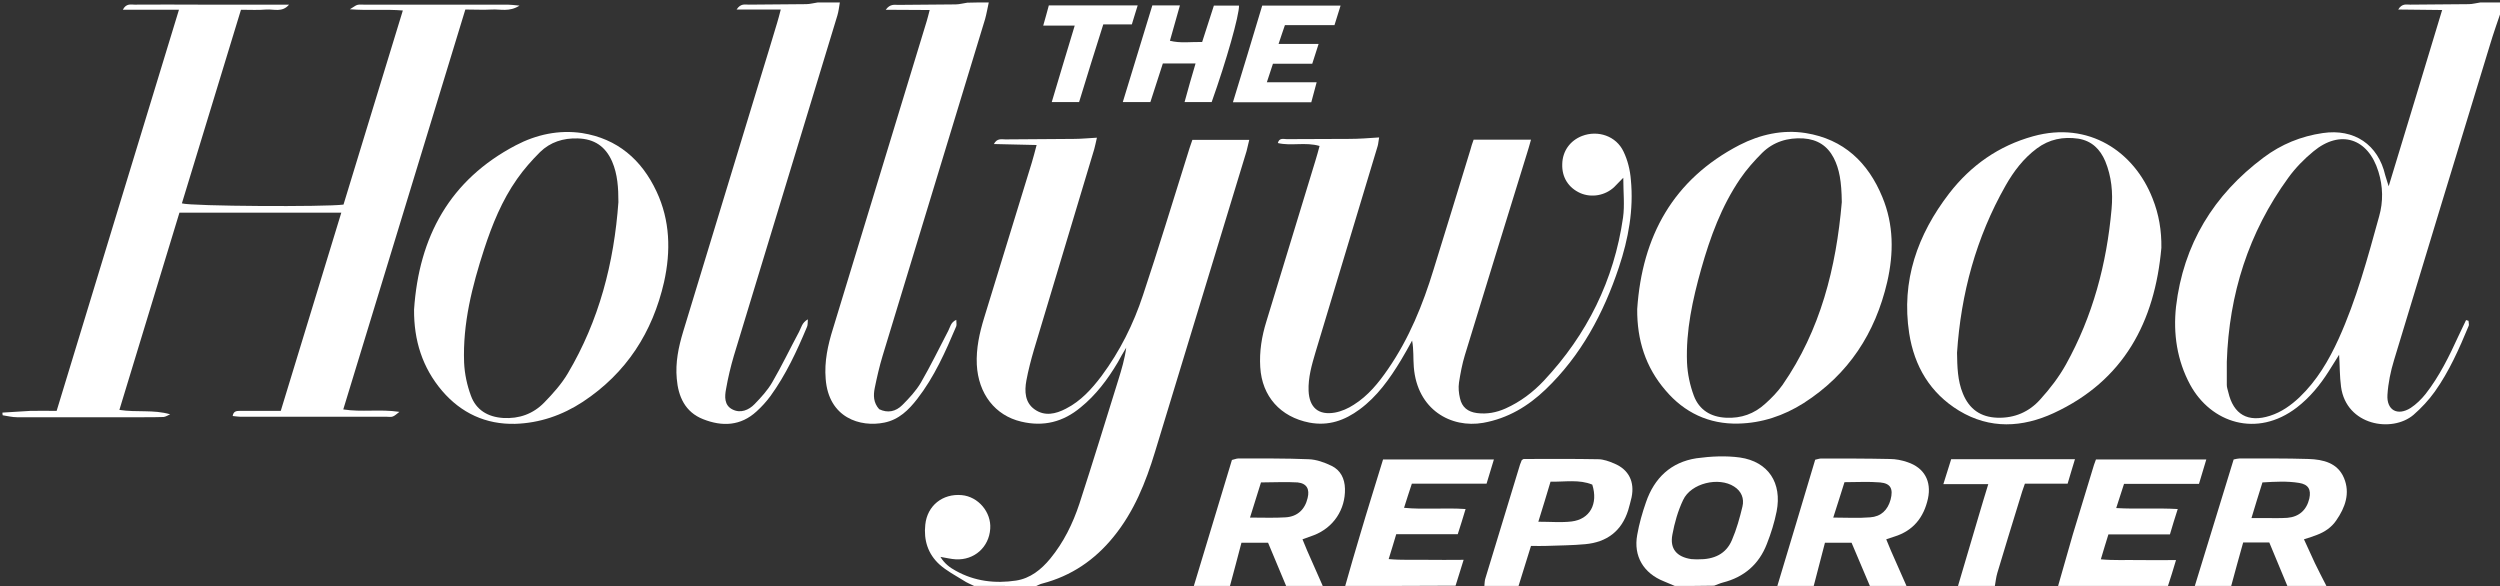 <?xml version="1.0" encoding="utf-8"?>
<!-- Generator: Adobe Illustrator 19.1.0, SVG Export Plug-In . SVG Version: 6.00 Build 0)  -->
<svg version="1.1" id="Layer_1" xmlns="http://www.w3.org/2000/svg" xmlns:xlink="http://www.w3.org/1999/xlink" x="0px" y="0px"
	 viewBox="0 0 1024 240.1" style="enable-background:new 0 0 1024 240.1;" xml:space="preserve">
<rect x="0" y="0" width="1024" height="240.1" fill="#333333" stroke="none"/>
<style type="text/css">
	.st0{fill:#FFFFFF;}
</style>
<g>
	<path class="st0" d="M1,169c3.8-0.2,7.6-0.5,11.4-0.7c3.5-0.1,6.9,0,10.8,0C39.9,113.6,56.4,59.2,73.3,4c-7.9,0-15.2,0-23,0
		c1.4-2.7,3.3-2.1,4.8-2.1c9-0.1,18,0,27,0c10.5,0,21,0,31.5,0c1.6,0,3.2,0,4.8,0c-2.8,3.3-6.2,1.8-9.3,2C105.8,4.2,102.5,4,98.7,4
		c-8.1,26.6-16.2,53-24.2,79.3c3.9,1.2,58.9,1.5,66.2,0.5c8-26.1,16-52.5,24.3-79.5c-7.1-0.6-13.8,0.1-21.7-0.5
		c1.7-1,2.3-1.6,3.1-1.8c0.8-0.2,1.7-0.1,2.5-0.1c19.7,0,39.3,0,59,0c1.3,0,2.5,0.2,4.9,0.4c-4.2,2.7-7.9,1.4-11.3,1.6
		c-3.5,0.2-7,0-10.9,0c-16.6,54.5-33.2,108.9-50,163.8c7.6,1.2,14.9-0.2,23,1c-1.3,1-1.9,1.6-2.7,1.9c-0.8,0.3-1.6,0.1-2.5,0.1
		c-20,0-40,0-60,0c-1,0-1.9-0.2-3.1-0.3c0.3-2,1.6-2.1,2.9-2.1c3.8,0,7.7,0,11.5,0c1.6,0,3.3,0,5.3,0c8.3-27.2,16.5-54,24.8-81.2
		c-22.3,0-44.1,0-66.3,0c-8.2,26.8-16.3,53.6-24.6,80.8c7.2,1.1,14-0.2,20.8,1.8c-0.9,0.4-1.8,1-2.7,1.1c-2.7,0.1-5.3,0.1-8,0.1
		c-17.3,0-34.7,0-52,0c-2,0-3.9-0.5-5.9-0.8C1,169.7,1,169.3,1,169z"/>
	<path class="st0" d="M399,240c-1.4-0.7-3-1.3-4.3-2.2c-3.4-2.1-7-4-9.9-6.6c-4.7-4.3-6.5-9.9-5.8-16.3c0.8-7.8,7.1-12.8,14.9-12.1
		c6.8,0.6,12.2,7,11.7,13.8c-0.5,7.5-6.5,12.9-14.1,12.5c-1.9-0.1-3.9-0.6-6.3-1c1.7,2.8,3.9,4.4,6.3,5.7c7.7,4.3,16.1,5.3,24.7,4
		c5.8-0.9,10.3-4.5,14-9c5.5-6.7,9.2-14.3,11.9-22.4c5.5-16.9,10.7-33.9,16-50.9c1.3-4.2,2.6-8.5,3.2-13.1c-1.2,2-2.4,4-3.5,6.1
		c-4.1,6.9-8.9,13.3-15.2,18.4c-7.1,5.9-15.1,8-24.3,5.8c-10.7-2.5-17.6-11.4-18.2-23.4c-0.3-6.6,1.1-12.9,3-19.1
		c6.5-21.2,13-42.3,19.5-63.5c0.7-2.2,1.2-4.4,2-7.3c-6.1-0.1-11.6-0.3-17.5-0.4c1.3-2.5,3.2-1.9,4.7-1.9c9.3-0.1,18.7-0.1,28-0.2
		c2.9,0,5.9-0.3,9.5-0.5c-0.5,2-0.7,3.4-1.1,4.7c-8.2,27.4-16.5,54.8-24.7,82.2c-1.2,4.1-2.3,8.3-3.1,12.6c-0.8,4.4-0.6,9,3.4,11.8
		c4.1,2.9,8.6,1.9,12.8-0.3c6.1-3.1,10.6-8.1,14.6-13.4c7.5-10.1,13.1-21.3,17-33.2c6.3-18.9,12.1-38,18.1-57.1
		c0.6-2.1,1.3-4.1,2.1-6.4c7.6,0,15.2,0,23.3,0c-0.4,1.5-0.7,3.1-1.1,4.6c-12.5,41.1-25,82.1-37.5,123.2c-3.8,12.5-8.6,24.5-17,34.8
		c-7.7,9.5-17.3,16-29.1,19.1c-0.9,0.2-1.8,0.7-2.7,1.1C415.7,240,407.3,240,399,240z"/>
	<path class="st0" d="M1025,3c-1.8,5.3-3.7,10.6-5.3,16c-13.1,42.8-26.1,85.6-39.1,128.5c-1.4,4.6-2.4,9.4-2.7,14.2
		c-0.4,6.3,4.1,8.8,9.5,5.4c2.3-1.5,4.4-3.6,6.1-5.7c5.7-7.3,9.7-15.5,13.5-23.8c1-2.2,2.1-4.3,3.1-6.5c0.3,0.1,0.7,0.2,1,0.3
		c0,0.7,0.3,1.5,0.1,2c-3.9,9.4-8,18.7-13.9,27c-2.5,3.5-5.5,6.7-8.7,9.5c-8.8,7.5-27.5,4.4-29.7-11.4c-0.6-4.4-0.5-8.9-0.8-13.2
		c-1.3,2-2.7,4.4-4.2,6.7c-3.6,5.7-7.8,10.8-13.1,14.9c-16.4,12.6-35.2,6.3-43.7-9.3c-5.4-10-7-20.9-5.8-32
		c3-25.5,15.4-45.8,35.9-61.1c7.2-5.4,15.3-8.7,24.2-10c12.9-1.9,22.7,4.7,25.6,17.3c0.3,1.2,0.8,2.4,1.4,4.5
		c7.4-24.4,14.6-47.9,21.9-72.2C994.1,4,988.5,4,982.3,3.9c1.6-2.6,3.4-2,4.9-2c8-0.1,16-0.1,24-0.2c1.6,0,3.2-0.5,4.8-0.7
		c3,0,6,0,9,0C1025,1.7,1025,2.3,1025,3z M912.1,148.2c0,3.2,0,6.3,0,9.5c0,1,0.4,2,0.6,2.9c2.1,9.2,8.1,12.6,17.1,9.7
		c4.7-1.5,8.6-4.3,12.1-7.6c7.1-6.8,12-15.1,16-23.9c7.3-16.1,11.9-33.2,16.6-50.2c1.7-6,1.6-12.2-0.3-18.3
		c-4.2-13.7-15.6-17.4-26.6-8.3c-3.8,3.1-7.4,6.8-10.3,10.8C921,95.2,913,120.5,912.1,148.2z"/>
	<path class="st0" d="M344,1c-0.3,1.8-0.5,3.6-1,5.3c-14.1,46.5-28.3,92.9-42.4,139.4c-1.3,4.4-2.4,9-3.2,13.6
		c-0.6,3.1-0.8,6.7,2.6,8.4c3.3,1.7,6.7,0.3,9.1-2.2c2.6-2.7,5.3-5.6,7.2-8.9c3.9-6.7,7.3-13.8,11-20.7c0.9-1.7,1.2-3.8,3.6-5.1
		c-0.1,1.4,0,2.4-0.4,3.2c-4.1,9.8-8.6,19.5-14.9,28.2c-1.7,2.3-3.6,4.4-5.7,6.3c-6.5,6-14.1,6.3-21.9,3.2
		c-7.4-2.9-10.2-9.3-10.8-16.6c-0.6-6.6,0.7-12.9,2.6-19.2c10.6-34.7,21.1-69.4,31.7-104.1c2.3-7.5,4.6-15,6.8-22.4
		c0.5-1.6,0.9-3.2,1.5-5.5c-6.1,0-11.7,0-18.1,0c1.7-2.6,3.5-2,5-2c7.8-0.1,15.7-0.1,23.5-0.2c1.6,0,3.2-0.5,4.8-0.7
		C338,1,341,1,344,1z"/>
	<path class="st0" d="M405,1c-0.5,2.3-0.9,4.6-1.5,6.8c-14,46-28,92-42,138c-1.3,4.3-2.3,8.7-3.2,13.1c-0.6,3-0.6,6,1.8,8.7
		c3.5,1.7,6.8,1,9.5-1.7c2.8-2.8,5.6-5.8,7.6-9.2c4-6.9,7.5-14.1,11.2-21.2c0.8-1.5,1-3.5,3.3-4.5c0,1.1,0.2,2,0,2.6
		c-4.4,10.4-9,20.8-16,29.8c-3.5,4.5-7.5,8.5-13.5,9.7c-9.8,2-22.8-1.9-24-17.9c-0.6-7.1,0.9-13.9,3-20.6c12.8-42,25.6-84,38.4-126
		c0.4-1.3,0.7-2.6,1.2-4.5c-6,0-11.6-0.1-18-0.1c1.8-2.5,3.6-2,5.1-2c7.8-0.1,15.7-0.1,23.5-0.2c1.6,0,3.2-0.5,4.8-0.7
		C399,1,402,1,405,1z"/>
	<path class="st0" d="M489,240c5.2-17.2,10.4-34.3,15.6-51.6c1-0.2,1.8-0.6,2.5-0.6c9.6,0,19.3-0.1,28.9,0.3
		c3.2,0.1,6.5,1.3,9.4,2.7c3.7,1.8,5.4,5.2,5.5,9.4c0.2,8.5-4.7,15.9-12.7,19c-1.4,0.5-2.8,1-4.7,1.7c0.7,1.7,1.3,3.1,1.9,4.6
		c2.1,4.8,4.3,9.7,6.4,14.5c-5,0-10,0-15,0c-2.5-5.9-4.9-11.8-7.4-17.7c-3.7,0-7.1,0-10.9,0c-1.6,6-3.1,11.9-4.7,17.7
		C499,240,494,240,489,240z M516.5,197.6c-1.5,4.7-2.9,9.3-4.5,14.4c5.4,0,10,0.2,14.6-0.1c4.8-0.3,7.9-3.2,9-7.9
		c0.9-3.6-0.3-6-4.1-6.4C526.7,197.3,521.7,197.6,516.5,197.6z"/>
	<path class="st0" d="M899,240c5.3-17.3,10.6-34.5,15.9-51.8c1-0.2,1.7-0.4,2.3-0.4c9.5,0,19-0.1,28.4,0.2c6,0.2,11.9,1.6,14.5,7.8
		c2.6,6.2,0.5,12.1-3.2,17.4c-1.9,2.8-4.7,4.7-7.9,5.9c-1.5,0.6-3.1,1.1-5.3,1.8c1.6,3.4,3,6.6,4.5,9.8c1.5,3.1,3.1,6.2,4.7,9.3
		c-5.3,0-10.7,0-16,0c-2.5-5.9-4.9-11.9-7.4-17.8c-3.7,0-7,0-10.7,0c-1.7,6-3.3,11.9-4.9,17.8C909,240,904,240,899,240z
		 M922.2,212.2c2.5,0,4.1,0,5.8,0c3,0,6,0.1,8.9-0.1c4.8-0.4,7.9-3.2,9-7.9c0.8-3.7-0.4-5.8-4.2-6.4c-4.9-0.8-9.8-0.5-15-0.2
		C925.2,202.3,923.8,206.9,922.2,212.2z"/>
	<path class="st0" d="M728,240c5.2-17.2,10.3-34.3,15.5-51.7c1-0.2,1.7-0.5,2.5-0.5c9.3,0,18.6,0,28,0.2c2.5,0,5,0.5,7.3,1.3
		c6.9,2.3,9.9,7.8,8.4,14.9c-1.7,7.7-6,13.2-13.8,15.6c-0.9,0.3-1.8,0.6-3.3,1.1c0.7,1.7,1.3,3.1,1.9,4.6c2.1,4.8,4.3,9.7,6.4,14.5
		c-5,0-10,0-15,0c-2.5-5.9-5-11.8-7.5-17.7c-3.7,0-7.1,0-10.9,0c-1.6,6-3.1,11.9-4.6,17.7C738,240,733,240,728,240z M750.9,212
		c5.5,0,10.3,0.3,15.1-0.1c4.4-0.3,7.2-2.9,8.4-7.3c1.1-4.3,0.1-6.6-4.3-7c-4.7-0.4-9.5-0.1-14.6-0.1
		C754,202.2,752.6,206.8,750.9,212z"/>
	<path class="st0" d="M686,240c-1.5-0.6-3-1.3-4.5-1.9c-8.3-3.3-12.5-10.3-10.9-19c0.8-4.6,2.1-9.1,3.6-13.4
		c3.4-9.9,10.2-16.4,20.7-18c5.9-0.8,12-1.1,17.8-0.3c11.6,1.7,17.3,10.4,15,22.1c-0.9,4.5-2.3,9-4,13.3c-3.2,8.3-9.3,13.6-18,15.8
		c-1.2,0.3-2.4,0.9-3.6,1.3C696.7,240,691.3,240,686,240z M695.5,229.1c6.6,0.1,11.5-2.2,13.9-7.9c1.9-4.4,3.2-9.1,4.3-13.7
		c0.8-3.3-0.4-6.3-3.4-8.2c-6.3-4.1-17.7-1.4-20.9,5.5c-2.1,4.4-3.5,9.3-4.4,14.2c-1.1,5.8,1.8,9.1,7.7,10
		C693.8,229.1,695,229.1,695.5,229.1z"/>
	<path class="st0" d="M551,240c2-7,4-14.1,6.1-21c3-10.2,6.2-20.3,9.4-30.8c15,0,29.9,0,45.4,0c-1,3.3-1.9,6.4-3,9.9
		c-10.2,0-20.3,0-30.6,0c-1.1,3.4-2.1,6.3-3.2,9.9c8.4,0.8,16.5-0.1,25.2,0.5c-1.1,3.7-2.1,6.9-3.2,10.3c-8.5,0-16.6,0-25.2,0
		c-1,3.3-1.9,6.4-3.1,10.2c5.4,0.5,10.3,0.2,15.2,0.3c4.9,0.1,9.9,0,15.5,0c-1.2,4-2.3,7.3-3.3,10.6C581,240,566,240,551,240z"/>
	<path class="st0" d="M843,240c2-7,4-14.1,6-21c2.9-9.6,5.8-19.1,8.7-28.6c0.2-0.6,0.4-1.2,0.8-2.2c14.9,0,29.8,0,45.2,0
		c-1,3.3-1.9,6.4-3,10c-5.2,0-10.4,0-15.5,0c-5,0-9.9,0-15.2,0c-1.1,3.3-2,6.3-3.2,9.9c8.5,0.5,16.6-0.1,25.2,0.4
		c-1.2,3.7-2.2,7-3.2,10.4c-8.5,0-16.6,0-25.2,0c-1,3.3-2,6.4-3.1,10.2c5.4,0.5,10.4,0.2,15.3,0.3c4.9,0.1,9.9,0,15.5,0
		c-1.2,4-2.2,7.3-3.3,10.6C873,240,858,240,843,240z"/>
	<path class="st0" d="M608,240c0.1-1.1,0.1-2.3,0.5-3.4c4.7-15.4,9.4-30.8,14.1-46.3c0.2-0.6,0.5-1.2,0.7-1.8
		c0.3-0.2,0.6-0.5,0.9-0.5c10.1,0,20.3-0.1,30.4,0.1c2.2,0,4.6,0.9,6.7,1.8c5.9,2.5,8.3,7.5,7,13.8c-0.4,1.8-0.9,3.5-1.4,5.3
		c-2.7,8.6-8.8,13.1-17.6,13.9c-5.3,0.5-10.6,0.5-15.9,0.7c-2,0.1-3.9,0-6.3,0c-1.8,5.7-3.4,11-5.1,16.4
		C617.3,240,612.7,240,608,240z M630.1,213.7c5.1,0,9.4,0.4,13.6-0.1c7.5-0.9,11-7.2,8.5-15.1c-5.3-2.2-11.1-1.1-17.1-1.2
		C633.5,202.7,631.9,207.9,630.1,213.7z"/>
	<path class="st0" d="M802,240c2.9-9.7,5.7-19.4,8.6-29.1c1.2-3.9,2.3-7.9,3.8-12.6c-6.3,0-12,0-18.4,0c1.2-3.9,2.2-7,3.2-10.2
		c16.9,0,33.5,0,50.7,0c-1,3.4-2,6.5-3,10c-5.9,0-11.6,0-17.5,0c-0.8,2.3-1.5,4.2-2,6.1c-3.1,10.2-6.3,20.3-9.3,30.5
		c-0.5,1.7-0.7,3.5-1,5.3C812,240,807,240,802,240z"/>
	<path class="st0" d="M603.6,57.2c7.9,0,15.4,0,23.5,0c-0.6,2.1-1.1,4-1.7,5.8c-8.5,27.5-17,55-25.4,82.5c-1.1,3.6-1.8,7.4-2.4,11.2
		c-0.3,2.1-0.1,4.3,0.4,6.4c0.8,3.7,3.2,5.6,7,6.1c4.1,0.5,7.9-0.2,11.7-1.9c6-2.7,11.2-6.6,15.7-11.4
		c17.7-18.9,28.7-41.1,32.4-66.8c0.7-5,0.1-10.3,0.1-16.3c-1.5,1.6-2.6,2.7-3.7,3.8c-3.7,3.5-9.3,4.5-13.9,2.5
		c-4.9-2.2-7.6-6.5-7.4-11.9c0.1-5.3,3.2-9.6,8.1-11.5c6.5-2.5,14,0,17,6.4c1.7,3.5,2.7,7.6,3,11.5c1.2,12.3-1,24.2-4.9,35.9
		c-6.3,18.9-15.5,36.1-30,50c-7.2,6.9-15.5,11.9-25.6,13.7c-13.2,2.3-27-5.4-28.4-22.8c-0.3-3.6,0-7.2-0.7-10.9
		c-1.5,2.7-3,5.5-4.6,8.1c-4.6,7.6-9.7,14.8-16.9,20.1c-6.1,4.5-12.7,6.9-20.6,5.4c-11.8-2.3-19.4-10.7-20.1-22.7
		c-0.4-6.4,0.6-12.6,2.5-18.7c6.7-22,13.4-43.9,20.1-65.9c0.6-1.9,1.1-3.8,1.7-6c-5.8-1.7-11.6,0.1-17.1-1.2
		c0.6-2.3,2.4-1.6,3.7-1.6c8.5-0.1,17,0,25.5-0.1c4,0,7.9-0.3,12.3-0.6c-0.3,1.4-0.3,2.5-0.6,3.5c-8.5,28.2-17,56.4-25.5,84.6
		c-1.5,5.1-3,10.2-2.8,15.7c0.3,6.8,4,10.1,10.8,8.9c2.7-0.5,5.4-1.7,7.7-3.2c5.9-3.7,10.2-9,14.1-14.7
		c8.6-12.5,14.2-26.3,18.6-40.7c5.1-16.4,10.1-32.8,15.1-49.1C602.6,60.1,603,58.8,603.6,57.2z"/>
	<path class="st0" d="M885.3,101.5c-2.7,30.4-15.4,54.4-44.1,67.7c-12.8,5.9-26.1,6.7-38.8-1c-11.8-7.2-18.3-18.2-20.4-31.7
		c-3.3-21.5,3.4-40.4,16.4-57.3c8.9-11.5,20.3-19.5,34.4-23.4c22.8-6.3,41.4,6.3,48.9,25.5C884.3,87.8,885.4,94.5,885.3,101.5z
		 M801.6,144.5c0.1,5.7,0.2,11.4,2.4,16.7c2.6,6.4,7.3,9.7,14.2,9.9c7,0.2,12.9-2.4,17.4-7.4c4-4.4,7.7-9.2,10.6-14.4
		c11-19.8,16.7-41.2,18.7-63.7c0.6-6.7,0-13.3-2.6-19.6c-2.1-4.9-5.5-8.3-11-9.2c-6.2-0.9-11.9,0.2-17,4c-5.5,4.1-9.5,9.4-12.8,15.2
		C809.4,97.3,803.2,120.3,801.6,144.5z"/>
	<path class="st0" d="M670.6,126.6c2-29.8,14.7-53.1,41.9-67.2c8.4-4.3,17.6-6.4,27.1-4.9c15.6,2.5,25.6,12.1,31.4,26.2
		c4.7,11.3,4.7,23,2,34.8c-4.9,21-15.8,37.8-34.2,49.6c-8.2,5.2-17.2,8.2-26.8,8.4c-12,0.3-22.1-4.5-29.8-13.6
		C674,150.4,670.5,139.2,670.6,126.6z M754.4,82.8c-0.1-8.5-1-13.6-3.3-18.1c-2.6-5-6.7-7.6-12.4-8c-6.5-0.4-12.3,1.4-16.9,5.9
		c-3.3,3.3-6.4,6.8-9,10.6c-7.7,11.3-12.3,23.9-16,37c-3.5,12.5-6.3,25.2-5.8,38.3c0.2,4.6,1.2,9.3,2.8,13.6c2.2,5.8,6.9,8.7,13.2,9
		c6.2,0.3,11.5-1.6,16-5.7c2.6-2.3,5.1-4.9,7.1-7.7C745.7,135.2,752.1,109.6,754.4,82.8z"/>
	<path class="st0" d="M169.6,126.8c2-29.8,14.6-53.1,41.7-67.3c8.4-4.4,17.6-6.4,27.1-5c14.5,2.3,24.4,10.9,30.5,23.9
		c5.6,11.9,5.9,24.5,3.1,37.1c-4.7,20.6-15.4,37.3-33.3,49.1c-8.4,5.5-17.7,8.7-27.7,9c-12,0.3-22.1-4.4-29.9-13.5
		C173,150.6,169.5,139.4,169.6,126.8z M253.3,82.8c0-5.7-0.3-11.4-2.6-16.7c-2.7-6.1-7.2-9.2-14-9.4c-6-0.2-11.3,1.5-15.5,5.6
		c-3.4,3.4-6.6,7-9.4,11c-6.2,8.8-10.2,18.7-13.5,28.8c-4.9,15.1-8.8,30.4-8.2,46.4c0.2,4.6,1.2,9.3,2.8,13.6
		c2.1,5.8,6.9,8.7,13.2,9.1c6.6,0.4,12.3-1.7,16.8-6.3c3.6-3.7,7.1-7.6,9.7-12C245.4,131.3,251.5,107.7,253.3,82.8z"/>
	<path class="st0" d="M489.7,26c-4.9,0-9,0-13.4,0c-1.7,5.3-3.4,10.5-5.1,15.8c-3.7,0-7.1,0-11.3,0C464,28.4,468,15.3,472,2.2
		c3.8,0,7.2,0,11.3,0c-1.4,5-2.7,9.6-4.1,14.5c4.4,1.1,8.6,0.4,13.2,0.5c1.6-5,3.2-9.8,4.8-14.9c3.5,0,6.9,0,10.3,0
		c0.1,3.9-5.1,22.4-11.2,39.5c-3.4,0-7,0-11.1,0C486.6,36.5,488.1,31.5,489.7,26z"/>
	<path class="st0" d="M546.6,10.3c-7,0-13.5,0-20.3,0c-0.8,2.4-1.6,4.6-2.6,7.7c5.8,0,10.9,0,16.4,0c-1,3-1.7,5.4-2.6,8.1
		c-5.4,0-10.6,0-16.1,0c-0.8,2.5-1.5,4.6-2.5,7.6c6.9,0,13.3,0,20.4,0c-0.9,3.3-1.5,5.7-2.2,8.2c-10.8,0-21.2,0-32.1,0
		c4.1-13.3,8-26.3,12-39.6c10.6,0,21,0,32.1,0C548.3,4.9,547.5,7.3,546.6,10.3z"/>
	<path class="st0" d="M442,41.8c-3.9,0-7.2,0-11.2,0c1.6-5.4,3.1-10.4,4.6-15.4c1.5-5.1,3.1-10.1,4.8-15.9c-4.3,0-8.2,0-12.9,0
		c0.9-3.2,1.6-5.6,2.3-8.3c12.1,0,24,0,36.4,0c-0.8,2.7-1.6,5-2.4,7.8c-3.7,0-7.5,0-11.7,0C448.5,20.8,445.2,31.2,442,41.8z"/>
</g>
</svg>
